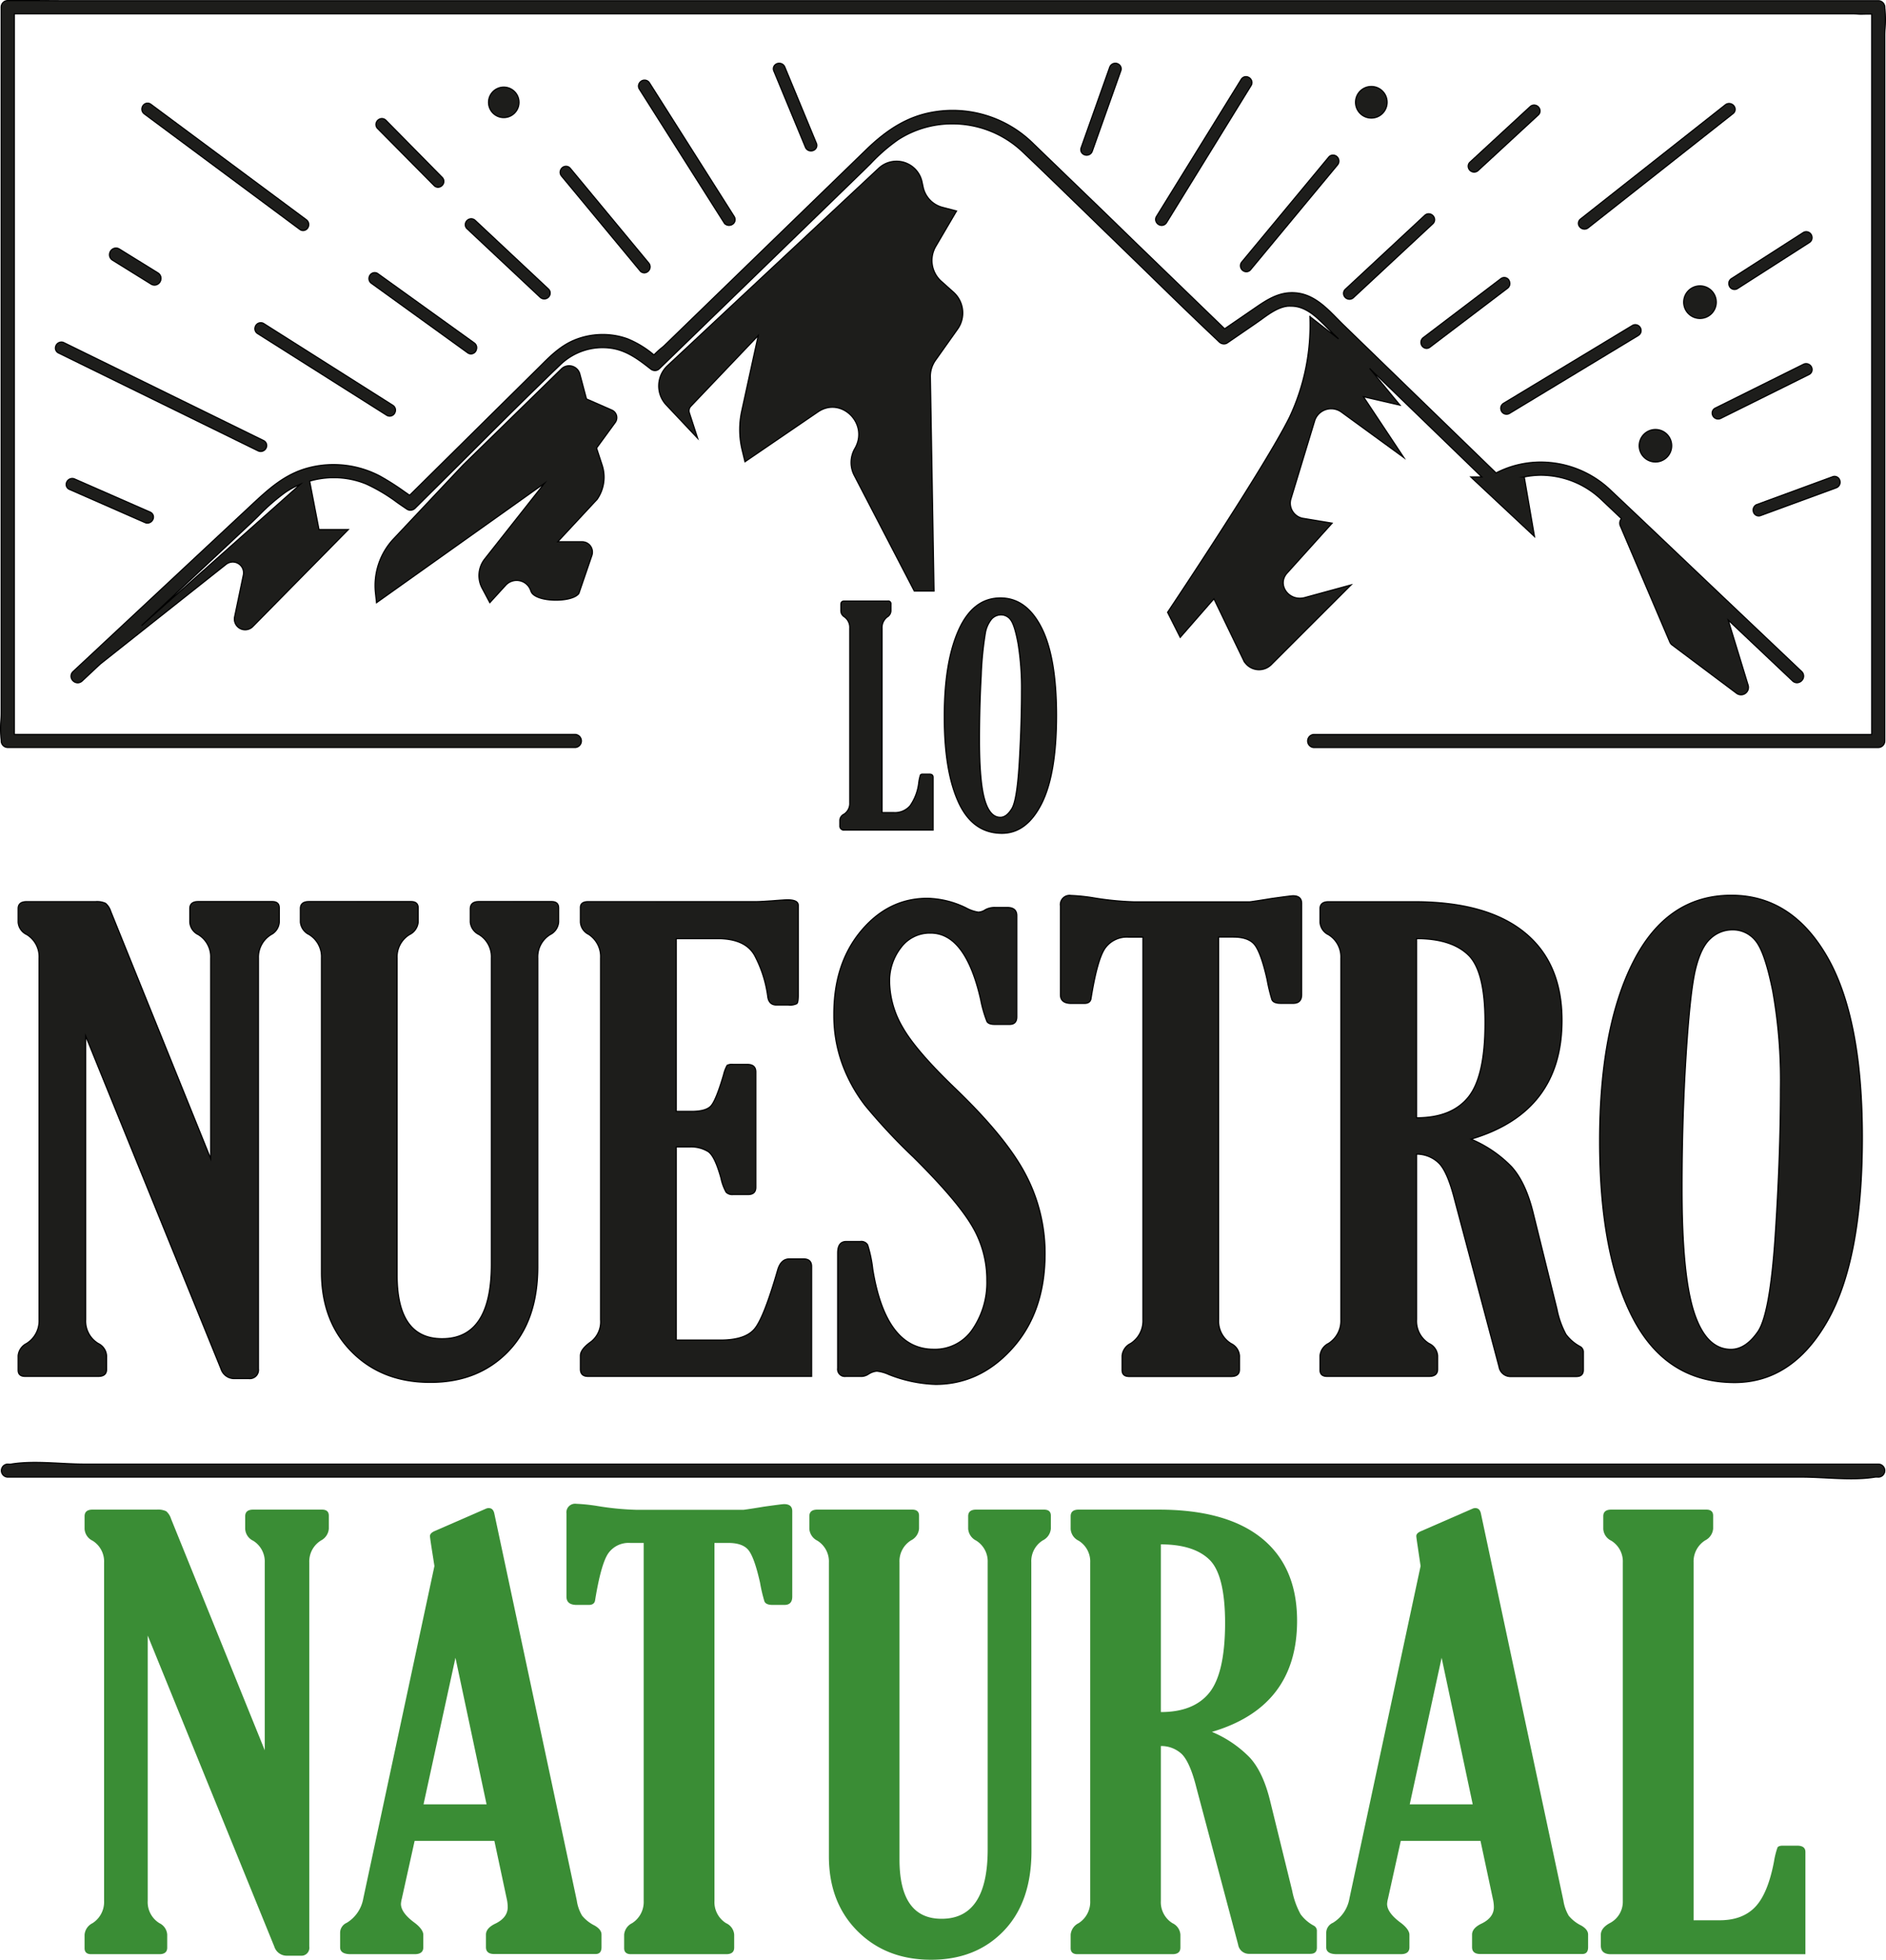 <svg xmlns="http://www.w3.org/2000/svg" viewBox="0 0 434.13 451.09"><defs><style>.cls-1{fill:#3a8d35;}.cls-2{fill:#1d1d1b;stroke:#000;stroke-miterlimit:10;stroke-width:0.26px;}</style></defs><g id="Capa_2" data-name="Capa 2"><g id="Capa_1-2" data-name="Capa 1"><path class="cls-1" d="M60.94,402.87V359.71a5.63,5.63,0,0,0-2.67-5.07,3.2,3.2,0,0,1-1.83-2.7V349c0-1,.61-1.52,1.83-1.52H74.14c1,0,1.55.46,1.55,1.38v3a3.32,3.32,0,0,1-1.76,2.7,5.67,5.67,0,0,0-2.74,5.06v88.44a1.83,1.83,0,0,1-2,2.1h-3.1a3,3,0,0,1-2.95-2.1L34,376.46v61.08a5.67,5.67,0,0,0,2.7,5.13,3.16,3.16,0,0,1,1.79,2.63v3c0,1-.6,1.51-1.81,1.51H21q-1.53,0-1.53-1.38V445.3a3.27,3.27,0,0,1,1.83-2.63,5.79,5.79,0,0,0,2.66-5.13V359.69a5.63,5.63,0,0,0-2.66-5.06,3.2,3.2,0,0,1-1.83-2.7V349c0-1,.61-1.52,1.82-1.52H36.08a4.38,4.38,0,0,1,2.17.37,3.71,3.71,0,0,1,1.12,1.74Z"/><path class="cls-1" d="M100,360.47,99.3,356q-.33-2.17-.33-2.43c0-.44.35-.81,1-1.12l11.9-5.19a1.47,1.47,0,0,1,.64-.13c.65,0,1.07.39,1.26,1.18l19,89.16a9.36,9.36,0,0,0,1.23,3.49,8.72,8.72,0,0,0,2.84,2.24q1.62.92,1.62,2.1v2.89c0,1.05-.45,1.58-1.34,1.58H113.75c-1.26,0-1.89-.53-1.89-1.58V445.3c0-1,.75-1.87,2.26-2.57q2.75-1.38,2.75-3.75a9.85,9.85,0,0,0-.14-1.51l-2.93-13.74H95.44L92.5,437a5.89,5.89,0,0,0-.21,1.24c0,1.32,1,2.76,3.15,4.34,1.34,1,2,2,2,2.76v2.89c0,1.06-.68,1.58-2,1.58H80.74c-1.64,0-2.45-.53-2.45-1.58v-3.42a2.52,2.52,0,0,1,1.54-2.23A8.17,8.17,0,0,0,83.62,437Zm4.84,21.11-7.35,33.74H112Z"/><path class="cls-1" d="M164.46,355.15v82.39a5.69,5.69,0,0,0,2.67,5.13A3.15,3.15,0,0,1,169,445.3v3c0,1-.61,1.51-1.83,1.51H145.22c-1,0-1.55-.46-1.55-1.38V445.3a3.27,3.27,0,0,1,1.83-2.63,5.78,5.78,0,0,0,2.67-5.13V355.15h-3.09a5.72,5.72,0,0,0-5.09,2.43q-1.65,2.44-3,10.72c-.09.75-.59,1.12-1.47,1.12h-2.74c-1.6,0-2.39-.63-2.39-1.91V348.38a2,2,0,0,1,2.25-2.24,41.09,41.09,0,0,1,5,.53,64.63,64.63,0,0,0,8.71.85H171.2c1.27-.17,2.81-.41,4.64-.72,2.81-.39,4.35-.59,4.64-.59,1.26,0,1.89.55,1.89,1.64v19.66c0,1.28-.61,1.91-1.82,1.91h-2.67c-1.08,0-1.72-.28-1.93-.85a36.23,36.23,0,0,1-1-4.28c-.85-3.77-1.71-6.23-2.6-7.4s-2.46-1.74-4.71-1.74Z"/><path class="cls-1" d="M237.43,426.05q0,11.76-6.39,18.4t-16.71,6.64q-10.34,0-16.93-6.58t-6.6-17.21V359.68a5.63,5.63,0,0,0-2.67-5.06,3.3,3.3,0,0,1-1.83-2.69V349c0-1,.61-1.52,1.83-1.52H210c1,0,1.55.46,1.55,1.38v3a3.3,3.3,0,0,1-1.83,2.69,5.63,5.63,0,0,0-2.67,5.06V428q0,13.67,9.7,13.66,10.61,0,10.6-16v-66a5.63,5.63,0,0,0-2.67-5.06,3.29,3.29,0,0,1-1.82-2.69V349c0-1,.6-1.52,1.82-1.52h15.66c1,0,1.55.46,1.55,1.38v3a3.3,3.3,0,0,1-1.83,2.69,5.63,5.63,0,0,0-2.67,5.06Z"/><path class="cls-1" d="M267.21,401.9v35.64a5.69,5.69,0,0,0,2.67,5.13,3.15,3.15,0,0,1,1.83,2.63v3c0,1-.61,1.51-1.83,1.51H248c-1,0-1.55-.46-1.55-1.38V445.3a3.27,3.27,0,0,1,1.83-2.63,5.78,5.78,0,0,0,2.67-5.13V359.69a5.62,5.62,0,0,0-2.67-5.06,3.2,3.2,0,0,1-1.83-2.7V349c0-1,.61-1.52,1.83-1.52h18.4q15.6,0,23.74,6.58t8.15,19q0,19.8-19.6,25.58a26.33,26.33,0,0,1,8.75,5.95q3,3.31,4.6,9.76l5.12,20.85a18.81,18.81,0,0,0,1.94,5.42,9.14,9.14,0,0,0,3.12,2.67,1.36,1.36,0,0,1,.63,1.25v3.74c0,1-.51,1.45-1.54,1.45h-14a2.51,2.51,0,0,1-2.59-2.12l-9.61-36.15c-1-4-2.17-6.57-3.41-7.76A6.87,6.87,0,0,0,267.21,401.9Zm0-46.42v38.6q7.59,0,11.17-4.47T282,373.69q0-11.18-3.61-14.69T267.21,355.48Z"/><path class="cls-1" d="M327,360.47l-.66-4.47q-.33-2.17-.33-2.43c0-.44.35-.81,1.06-1.12l11.9-5.19a1.45,1.45,0,0,1,.63-.13c.66,0,1.08.39,1.27,1.18l19,89.16a9.74,9.74,0,0,0,1.23,3.49,8.67,8.67,0,0,0,2.85,2.24c1.07.61,1.61,1.31,1.61,2.1v2.89c0,1.05-.44,1.58-1.33,1.58H340.75c-1.27,0-1.9-.53-1.9-1.58V445.3c0-1,.75-1.87,2.26-2.57q2.76-1.38,2.76-3.75a8.83,8.83,0,0,0-.15-1.51l-2.93-13.74H322.44L319.5,437a5.89,5.89,0,0,0-.21,1.24c0,1.32,1,2.76,3.14,4.34,1.35,1,2,2,2,2.76v2.89c0,1.06-.68,1.58-2,1.58H307.74c-1.64,0-2.46-.53-2.46-1.58v-3.42a2.53,2.53,0,0,1,1.55-2.23,8.2,8.2,0,0,0,3.79-5.59Zm4.84,21.11-7.34,33.74H339Z"/><path class="cls-1" d="M373.55,437.54V359.69a5.62,5.62,0,0,0-2.67-5.06,3.2,3.2,0,0,1-1.83-2.7V349c0-1,.61-1.52,1.83-1.52h21.91c1,0,1.55.46,1.55,1.38v3a3.31,3.31,0,0,1-1.83,2.7,5.72,5.72,0,0,0-2.67,5.06V442h6q5.26,0,8.18-3.06t4.32-10.42a19.06,19.06,0,0,1,.81-3.26c.16-.28.57-.43,1.23-.43h3.3c1.27,0,1.9.49,1.9,1.45v23.54H370.81c-1.55,0-2.32-.66-2.32-2v-2.5c0-1,.68-1.89,2-2.63A5.55,5.55,0,0,0,373.55,437.54Z"/><path class="cls-2" d="M6.13,309.23a3.52,3.52,0,0,0-1.95,2.82v3.3c0,1,.55,1.47,1.64,1.47H22.59c1.29,0,1.94-.53,1.94-1.61v-3.16a3.38,3.38,0,0,0-1.93-2.82,6,6,0,0,1-2.88-5.48V238.46l31.14,76.61A3.19,3.19,0,0,0,54,317.32h3.31a2,2,0,0,0,2.18-2.25V220.54a6.08,6.08,0,0,1,2.92-5.41,3.51,3.51,0,0,0,1.88-2.88V209c0-1-.55-1.48-1.65-1.48h-17q-1.95,0-1.95,1.62v3.1a3.42,3.42,0,0,0,1.95,2.89,6,6,0,0,1,2.86,5.42V266.7l-23-56.9a4.07,4.07,0,0,0-1.2-1.87,4.69,4.69,0,0,0-2.32-.39H6.13q-1.95,0-1.95,1.62v3.09a3.41,3.41,0,0,0,2,2.88A6,6,0,0,1,9,220.54v83.21A6.16,6.16,0,0,1,6.13,309.23Z"/><path class="cls-2" d="M94.26,215.13a3.56,3.56,0,0,0,2-2.88V209c0-1-.56-1.48-1.66-1.48H71.14q-2,0-2,1.62v3.09a3.54,3.54,0,0,0,2,2.88,6,6,0,0,1,2.86,5.4v72.28q0,11.37,7,18.4t18.09,7q11,0,17.87-7.09t6.83-19.67V220.53a6,6,0,0,1,2.85-5.4,3.54,3.54,0,0,0,1.95-2.88V209c0-1-.55-1.48-1.65-1.48H110.25q-1.95,0-2,1.62v3.09a3.54,3.54,0,0,0,2,2.88,6,6,0,0,1,2.86,5.4V291q0,17.15-11.34,17.14-10.36,0-10.36-14.61v-73A6,6,0,0,1,94.26,215.13Z"/><path class="cls-2" d="M136.08,308.81c-1.66,1.17-2.48,2.25-2.48,3.24v3.09q0,1.68,1.8,1.68h51.42v-25.3c0-1.17-.63-1.75-1.88-1.75h-3.22c-1.31,0-2.21.84-2.71,2.53q-3.22,11.18-5.4,13.67t-7.81,2.49H155.67V264h3a7.6,7.6,0,0,1,4.35,1.08c1.06.73,2,2.76,2.93,6.08a11.39,11.39,0,0,0,1.2,3.27,2,2,0,0,0,1.58.53h3.45c1.2,0,1.8-.56,1.8-1.69V246.76c0-1.17-.65-1.76-1.95-1.76h-3.3a2.49,2.49,0,0,0-1.35.21,8.54,8.54,0,0,0-.83,2.18q-1.8,6.12-3,7.27c-.8.78-2.28,1.16-4.43,1.16h-3.45V216.05h9.46q6.45,0,8.59,3.9a28,28,0,0,1,3,9.38c.15,1.31.82,2,2,2h2.78a3.44,3.44,0,0,0,1.92-.32c.22-.21.33-.85.33-1.93V208.39c0-.85-.82-1.27-2.47-1.27-.45,0-1.56.07-3.31.21-2,.14-3.28.21-4,.21H135.4c-1.2,0-1.8.45-1.8,1.34v3.37a3.35,3.35,0,0,0,1.88,2.81,6.13,6.13,0,0,1,2.77,5.48v83.21A5.87,5.87,0,0,1,136.08,308.81Z"/><path class="cls-2" d="M214.9,310.57q-11,0-14-18.41a29.28,29.28,0,0,0-1.17-5.59,1.69,1.69,0,0,0-1.68-.81h-3.23c-1.35,0-2,.89-2,2.67v26.5a1.67,1.67,0,0,0,1.88,1.89h3.75a3.16,3.16,0,0,0,1.43-.5,4.19,4.19,0,0,1,1.95-.71,8.92,8.92,0,0,1,2.78.78,31.75,31.75,0,0,0,10.73,2.26q10.29,0,17.75-8.36t7.47-21.72A38.92,38.92,0,0,0,236,270.19q-4.47-8.46-16.1-19.64-9.09-8.72-12.13-14.09a21.32,21.32,0,0,1-3-10.51,12.5,12.5,0,0,1,2.59-7.8,8.24,8.24,0,0,1,6.87-3.37q8,0,11.49,15.25a28.88,28.88,0,0,0,1.46,5.1c.27.44.86.66,1.76.66h3.46c1.1,0,1.65-.58,1.65-1.75V210.77c0-1.26-.73-1.89-2.18-1.89h-2.78a4.51,4.51,0,0,0-2.25.5,3.17,3.17,0,0,1-1.65.58,8.77,8.77,0,0,1-2.85-1,21.22,21.22,0,0,0-8.86-2.19q-9,0-15.28,7.52t-6.26,19.18a32.73,32.73,0,0,0,2,11.6,35.72,35.72,0,0,0,5.26,9.45,134,134,0,0,0,11,11.77q10,9.91,13.47,15.75a24.16,24.16,0,0,1,3.49,12.65,19.07,19.07,0,0,1-3.26,11.24A10.4,10.4,0,0,1,214.9,310.57Z"/><path class="cls-2" d="M283.88,215.69c2.41,0,4.08.63,5,1.87s1.88,3.87,2.78,7.9a41.54,41.54,0,0,0,1.09,4.57c.22.61.91.91,2.06.91h2.86c1.3,0,1.95-.67,1.95-2v-21c0-1.17-.68-1.75-2-1.75q-.45,0-4.95.63c-2,.33-3.61.58-5,.77H261.14a68.87,68.87,0,0,1-9.31-.91,42.21,42.21,0,0,0-5.33-.56,2.11,2.11,0,0,0-2.4,2.39v20.45c0,1.36.85,2,2.55,2h2.93c.95,0,1.47-.39,1.57-1.19q1.42-8.85,3.19-11.46a6.14,6.14,0,0,1,5.45-2.6h3.3v88.06a6.17,6.17,0,0,1-2.85,5.48,3.49,3.49,0,0,0-1.95,2.82v3.3q0,1.47,1.65,1.47h23.42c1.3,0,1.95-.53,1.95-1.61v-3.16a3.39,3.39,0,0,0-1.95-2.82,6.06,6.06,0,0,1-2.85-5.48V215.69Z"/><path class="cls-2" d="M305.8,309.23a3.52,3.52,0,0,0-1.95,2.82v3.3q0,1.47,1.65,1.47h23.42c1.3,0,2-.53,2-1.61v-3.16a3.4,3.4,0,0,0-2-2.82,6.06,6.06,0,0,1-2.85-5.48V265.66a7.31,7.31,0,0,1,5.07,2c1.32,1.26,2.54,4,3.64,8.29l10.27,38.64a2.67,2.67,0,0,0,2.77,2.26h15c1.1,0,1.65-.51,1.65-1.54v-4a1.45,1.45,0,0,0-.68-1.33,9.82,9.82,0,0,1-3.34-2.85,20.52,20.52,0,0,1-2.06-5.8L352.87,279q-1.72-6.88-4.92-10.43a28,28,0,0,0-9.34-6.36q20.94-6.18,20.94-27.34,0-13.29-8.71-20.31t-25.37-7H305.8q-1.95,0-1.95,1.62v3.09a3.41,3.41,0,0,0,1.95,2.88,6,6,0,0,1,2.85,5.41v83.21A6.17,6.17,0,0,1,305.8,309.23Zm20.27-93.18q8,0,11.9,3.76t3.86,15.7q0,12.23-3.82,17c-2.56,3.19-6.53,4.78-11.94,4.78Z"/><path class="cls-2" d="M399.26,318.23q13.29,0,21.36-14.12t8.07-42.28q0-27.6-8.15-41.68t-22-14.08q-14.79,0-22.56,15.27t-7.77,41.34q0,26.06,7.7,40.8T399.26,318.23ZM388.11,243q.94-14.82,2.18-19.91t3.45-7.06a7.33,7.33,0,0,1,5-2,6.66,6.66,0,0,1,5.4,2.56q2.1,2.56,3.9,11.45a117.31,117.31,0,0,1,1.8,22.65q0,15.24-1.2,33.5t-4,22.33c-1.88,2.71-3.94,4.07-6.2,4.07q-5.7,0-8.48-8.5t-2.78-28.37Q387.17,257.83,388.11,243Z"/><path class="cls-2" d="M194.25,187.42a1.61,1.61,0,0,0-.93,1.35v1.29a.92.92,0,0,0,1.06,1h20.41V178.94c0-.5-.29-.75-.86-.75h-1.51c-.3,0-.49.07-.56.22a9.75,9.75,0,0,0-.37,1.68,11.56,11.56,0,0,1-2,5.38,4.62,4.62,0,0,1-3.73,1.57h-2.73V144.61a3.08,3.08,0,0,1,1.22-2.61,1.7,1.7,0,0,0,.83-1.39v-1.56a.62.62,0,0,0-.7-.71h-10c-.55,0-.83.26-.83.78v1.49a1.67,1.67,0,0,0,.83,1.39,3,3,0,0,1,1.22,2.61v40.16A2.94,2.94,0,0,1,194.25,187.42Z"/><path class="cls-2" d="M239.71,144.42q-3.48-6.79-9.41-6.79-6.31,0-9.63,7.37T217.36,165q0,12.57,3.28,19.69t10,7.12q5.67,0,9.12-6.82t3.44-20.4Q243.18,151.22,239.71,144.42Zm-5.08,30.93q-.52,8.82-1.72,10.78c-.8,1.31-1.68,2-2.64,2-1.63,0-2.83-1.36-3.62-4.1s-1.19-7.3-1.19-13.69q0-7.7.4-14.84a76.86,76.86,0,0,1,.93-9.61,7,7,0,0,1,1.48-3.41,3,3,0,0,1,2.13-.95,2.73,2.73,0,0,1,2.3,1.24q.9,1.25,1.67,5.52a64.14,64.14,0,0,1,.77,10.93Q235.14,166.55,234.63,175.35Z"/><path class="cls-2" d="M432.35,337h-413c-5.33,0-11.51-.87-16.79,0a4.57,4.57,0,0,1-.74,0,1.49,1.49,0,0,0,0,3h413c5.34,0,11.51.87,16.8,0a5.93,5.93,0,0,1,.73,0A1.49,1.49,0,0,0,432.35,337Z"/><path class="cls-2" d="M433.86,1.82V1.68A1.52,1.52,0,0,0,432.35.16H13.68L8.1.13c-1.87,0-3.73,0-5.6,0H1.78A1.52,1.52,0,0,0,.27,1.68V163.59c0,.69,0,1.4-.06,2.13a24.38,24.38,0,0,0,.07,4.68v.14a1.51,1.51,0,0,0,1.51,1.51H132.49a1.51,1.51,0,0,0,0-3H3.3V4.24c0-.14,0-.34,0-.56s0-.32,0-.49H425.86c.6,0,1.23,0,1.86.05s1.33,0,2,0c.4,0,.77,0,1.12,0V168c0,.15,0,.35,0,.57s0,.32,0,.49H302.34a1.51,1.51,0,0,0,0,3h130a1.51,1.51,0,0,0,1.51-1.51V8.63c0-.69,0-1.41.07-2.13A25.21,25.21,0,0,0,433.86,1.82Z"/><path class="cls-2" d="M110.94,135.32l1.81,3.4,3.65-4a3.41,3.41,0,0,1,5.7,1.05l.15.39c1,2.51,9.44,2.63,11,.44l3-8.76a2.38,2.38,0,0,0-2.27-3.14h-5.6l9.06-9.75a8.92,8.92,0,0,0,1.16-7.9l-1.28-3.91,4.3-5.89a1.9,1.9,0,0,0-.78-2.86L135,91.83l-1.53-5.75a2.55,2.55,0,0,0-4.25-1.16L106.63,107l-16,17a15.7,15.7,0,0,0-4.2,12.5l.24,2.23,38.64-27.47-13.7,17.36A6.17,6.17,0,0,0,110.94,135.32Z"/><path class="cls-2" d="M170.82,103.56l.66,2.73,16.81-11.48c5.36-3.65,11.79,2.74,8.48,8.43h0a6.43,6.43,0,0,0-.14,6.18l13.83,26.63H215l-.84-49.31a6.42,6.42,0,0,1,1.17-3.8l5.12-7.22a6.42,6.42,0,0,0-.88-8.38l-3-2.69a6.41,6.41,0,0,1-1.17-7.93l4.78-8.15-3.36-.88A6.14,6.14,0,0,1,212.48,43l-.23-1.07a6,6,0,0,0-9.92-3.26L153.62,84.2a6.39,6.39,0,0,0-.27,9l7.24,7.68L158.68,95a1.51,1.51,0,0,1,.33-1.47l15.52-16.29-3.8,17.37A20.11,20.11,0,0,0,170.82,103.56Z"/><path class="cls-2" d="M84.32,111.42a39.32,39.32,0,0,1,7.17,4.29c.73.51,1.45,1,2.18,1.49a1.41,1.41,0,0,0,.78.24,1.57,1.57,0,0,0,1.09-.44q5.55-5.5,11.07-11c7.25-7.24,14.74-14.73,22.25-21.93a14,14,0,0,1,11.91-3.9c3.62.55,6.35,2.69,9,4.76a1.66,1.66,0,0,0,1,.37,1.49,1.49,0,0,0,1-.42l47.11-45.71,1.53-1.51a40.81,40.81,0,0,1,6.35-5.52,22.87,22.87,0,0,1,12.43-3.63,23.44,23.44,0,0,1,16.21,6.45c4.66,4.42,9.34,9,13.88,13.39q3.44,3.36,6.89,6.7l8,7.78c5.23,5.1,10.64,10.38,16.05,15.47l.44.43a1.58,1.58,0,0,0,1.08.43,1.36,1.36,0,0,0,.79-.24l6.18-4.24c.47-.32.95-.67,1.43-1,2-1.46,4.09-3,6.33-3.21a6.28,6.28,0,0,1,.75,0c3.38,0,5.89,2.54,8.31,5l1.3,1.29,1.3,1.26-6.61-5.15a49.76,49.76,0,0,1-4.67,23.12c-5.58,11.33-28.09,44.95-28.09,44.95l2.91,5.77,7.76-8.88,6.83,14.17a4,4,0,0,0,6.36,1L311,134.63l-10.64,2.91c-3.65,1-6.5-2.94-4.08-5.63l10.36-11.49-6.51-1.08a3.54,3.54,0,0,1-3-4.42l5.54-18.23a4,4,0,0,1,6.12-1.82l14.35,10.45-9.3-14,8.42,1.94-7-8.47,25.83,25h-2.53l14.66,13.71-2.36-13.71a19.65,19.65,0,0,1,3.91-.4A20.26,20.26,0,0,1,368.61,115l4.61,4.37a1.65,1.65,0,0,0-.23,1.73l11.37,26.67a1.64,1.64,0,0,0,.55.7l14.83,11.12a1.71,1.71,0,0,0,2.66-1.86l-4.59-15,14.81,14a1.48,1.48,0,0,0,1,.42,1.59,1.59,0,0,0,1.45-1,1.45,1.45,0,0,0-.37-1.6L394,134.91l-7.69-7.31q-7.81-7.44-15.66-14.85a23.28,23.28,0,0,0-16-6.39,22.36,22.36,0,0,0-10.28,2.5L309.25,74.79c-.48-.46-1-1-1.44-1.44-2.43-2.48-5.18-5.29-8.89-5.86a9.83,9.83,0,0,0-1.52-.12c-3.4,0-6.06,1.83-8.64,3.6l-6.86,4.71L261.72,56.16l-8-7.78Q245.75,40.69,237.79,33a26.38,26.38,0,0,0-23.42-7.13c-5.27,1-9.88,3.64-14.94,8.55l-46.3,44.92c-.29.29-.63.58-1,.87a20.58,20.58,0,0,0-1.6,1.49A22.62,22.62,0,0,0,144.48,78a16.64,16.64,0,0,0-5.78-1,16.94,16.94,0,0,0-6.46,1.27c-3.22,1.33-5.56,3.67-7.83,5.94l-.84.83L94.29,114l-1.14-.79a59,59,0,0,0-5.66-3.61,22.9,22.9,0,0,0-10.72-2.66,22.43,22.43,0,0,0-5.72.73c-5.53,1.44-9.27,4.94-13.23,8.63l-41,38.28a1.43,1.43,0,0,0-.37,1.59,1.58,1.58,0,0,0,1.45,1,1.52,1.52,0,0,0,1-.41l4.18-3.91L52,129.94a2.48,2.48,0,0,1,4,2.45l-2,9.59a2.48,2.48,0,0,0,4.19,2.25l22-22.34H73.43l-2.15-11.15a19.94,19.94,0,0,1,5.57-.79A19.62,19.62,0,0,1,84.32,111.42ZM32.59,144,57.15,121c.76-.7,1.51-1.44,2.27-2.18a47.91,47.91,0,0,1,6.3-5.51,21,21,0,0,1,3.43-1.85Z"/><path class="cls-2" d="M14.13,78.73a1.4,1.4,0,0,0-1.34,1.09,1.26,1.26,0,0,0,.69,1.44l45.93,22.52a1.47,1.47,0,0,0,.61.14,1.4,1.4,0,0,0,1.34-1.08,1.27,1.27,0,0,0-.7-1.44L14.73,78.88A1.27,1.27,0,0,0,14.13,78.73Z"/><path class="cls-2" d="M16,112.66l17.38,7.63a1.33,1.33,0,0,0,.55.12,1.43,1.43,0,0,0,1.37-1.13,1.23,1.23,0,0,0-.74-1.41l-17.38-7.62a1.33,1.33,0,0,0-.55-.12,1.42,1.42,0,0,0-1.37,1.12A1.23,1.23,0,0,0,16,112.66Z"/><path class="cls-2" d="M26.7,57.09a1.52,1.52,0,0,0-1.44,1.13,1.47,1.47,0,0,0,.66,1.68l8.86,5.5a1.54,1.54,0,0,0,.79.23A1.52,1.52,0,0,0,37,64.5a1.48,1.48,0,0,0-.65-1.69l-8.87-5.49A1.48,1.48,0,0,0,26.7,57.09Z"/><path class="cls-2" d="M60,74.28a1.34,1.34,0,0,0-1.27,1,1.32,1.32,0,0,0,.57,1.51L89,95.58a1.31,1.31,0,0,0,.71.21,1.35,1.35,0,0,0,1.27-1,1.31,1.31,0,0,0-.57-1.51L60.74,74.49A1.28,1.28,0,0,0,60,74.28Z"/><path class="cls-2" d="M85,63.68a1.34,1.34,0,0,0,.5,1.54l22.16,16a1.33,1.33,0,0,0,.76.25h0a1.32,1.32,0,0,0,1.24-1,1.35,1.35,0,0,0-.5-1.54L87,63a1.26,1.26,0,0,0-.76-.25A1.32,1.32,0,0,0,85,63.68Z"/><path class="cls-2" d="M34.73,24a1.3,1.3,0,0,0-.77-.26,1.32,1.32,0,0,0-1.23.94,1.36,1.36,0,0,0,.48,1.54L69,52.8a1.27,1.27,0,0,0,.77.27A1.32,1.32,0,0,0,71,52.13a1.38,1.38,0,0,0-.48-1.55Z"/><path class="cls-2" d="M100.8,43.11h0a1.4,1.4,0,0,0,1.27-.86,1.3,1.3,0,0,0-.29-1.43L88.84,27.69a1.32,1.32,0,0,0-.94-.4,1.39,1.39,0,0,0-1.26.86,1.31,1.31,0,0,0,.28,1.44l13,13.12A1.3,1.3,0,0,0,100.8,43.11Z"/><path class="cls-2" d="M108.47,50.35a1.39,1.39,0,0,0-1.28.89,1.27,1.27,0,0,0,.33,1.42l16.84,15.79a1.37,1.37,0,0,0,2.2-.52,1.27,1.27,0,0,0-.33-1.42L109.38,50.72A1.35,1.35,0,0,0,108.47,50.35Z"/><path class="cls-2" d="M130.29,38.27a1.36,1.36,0,0,0-1.22.8,1.34,1.34,0,0,0,.19,1.46l18.08,21.81a1.26,1.26,0,0,0,1,.47h0a1.39,1.39,0,0,0,1-2.26L131.27,38.74A1.28,1.28,0,0,0,130.29,38.27Z"/><path class="cls-2" d="M167.84,51.87a1.42,1.42,0,0,0,1.22-.71,1.32,1.32,0,0,0-.06-1.33L149.5,19.07a1.33,1.33,0,0,0-1.13-.63,1.4,1.4,0,0,0-1.22.72,1.28,1.28,0,0,0,0,1.32l19.51,30.77A1.32,1.32,0,0,0,167.84,51.87Z"/><path class="cls-2" d="M186.68,34.74a1.36,1.36,0,0,0,1.14-.59,1.23,1.23,0,0,0,.1-1.18l-7.27-17.56a1.38,1.38,0,0,0-1.29-.85,1.35,1.35,0,0,0-1.14.59,1.23,1.23,0,0,0-.1,1.18l7.27,17.55A1.37,1.37,0,0,0,186.68,34.74Z"/><path class="cls-2" d="M250.13,35.72a1.35,1.35,0,0,0,1.29-.9L258,16.29a1.24,1.24,0,0,0-.15-1.17,1.38,1.38,0,0,0-2.41.34L248.86,34a1.27,1.27,0,0,0,.15,1.17A1.37,1.37,0,0,0,250.13,35.72Z"/><path class="cls-2" d="M286.82,17.64a1.3,1.3,0,0,0-1.12.64L266.19,49.84a1.28,1.28,0,0,0,0,1.32,1.4,1.4,0,0,0,1.22.72,1.31,1.31,0,0,0,1.12-.64L288,19.67a1.28,1.28,0,0,0,0-1.32A1.42,1.42,0,0,0,286.82,17.64Z"/><path class="cls-2" d="M285.66,61.74a1.36,1.36,0,0,0,1.22.81,1.24,1.24,0,0,0,1-.48l20-24.11a1.38,1.38,0,0,0,.19-1.46,1.36,1.36,0,0,0-1.22-.8,1.25,1.25,0,0,0-1,.47l-20,24.12A1.35,1.35,0,0,0,285.66,61.74Z"/><path class="cls-2" d="M309.35,68a1.38,1.38,0,0,0,1.28.88,1.34,1.34,0,0,0,.91-.36l18.27-17a1.27,1.27,0,0,0,.33-1.42,1.39,1.39,0,0,0-1.28-.89,1.3,1.3,0,0,0-.91.37l-18.27,17A1.29,1.29,0,0,0,309.35,68Z"/><path class="cls-2" d="M353.12,24.18a1.33,1.33,0,0,0-.9.36L338.38,37.31a1.27,1.27,0,0,0-.33,1.42,1.38,1.38,0,0,0,1.28.89,1.36,1.36,0,0,0,.91-.36l13.83-12.77a1.26,1.26,0,0,0,.34-1.42A1.39,1.39,0,0,0,353.12,24.18Z"/><path class="cls-2" d="M327.15,79.26a1.32,1.32,0,0,0,1.23.93,1.25,1.25,0,0,0,.77-.27L347,66.36a1.36,1.36,0,0,0,.47-1.55,1.26,1.26,0,0,0-2-.66L327.62,77.71A1.37,1.37,0,0,0,327.15,79.26Z"/><path class="cls-2" d="M398,23.82a1.4,1.4,0,0,0-.85.3L363.82,50.41a1.25,1.25,0,0,0-.43,1.4,1.43,1.43,0,0,0,1.34.93,1.36,1.36,0,0,0,.84-.29l33.34-26.29a1.24,1.24,0,0,0,.43-1.4A1.43,1.43,0,0,0,398,23.82Z"/><path class="cls-2" d="M345.5,94.33a1.32,1.32,0,0,0,2,.81l29.61-17.91a1.32,1.32,0,0,0,.6-1.5,1.37,1.37,0,0,0-1.29-1,1.32,1.32,0,0,0-.69.2L346.1,92.83A1.33,1.33,0,0,0,345.5,94.33Z"/><path class="cls-2" d="M415.77,53.33a1.33,1.33,0,0,0-.71.21L398.57,64.12a1.32,1.32,0,0,0-.57,1.51,1.3,1.3,0,0,0,2,.77l16.49-10.57a1.32,1.32,0,0,0,.56-1.51A1.34,1.34,0,0,0,415.77,53.33Z"/><path class="cls-2" d="M415.75,83.7a1.47,1.47,0,0,0-.61.14l-20.3,10.09a1.26,1.26,0,0,0-.69,1.44,1.38,1.38,0,0,0,1.33,1.08h0a1.43,1.43,0,0,0,.61-.14L416.4,86.22a1.27,1.27,0,0,0,.69-1.44A1.4,1.4,0,0,0,415.75,83.7Z"/><path class="cls-2" d="M403.57,117.66a1.28,1.28,0,0,0,1.25,1.1,1.31,1.31,0,0,0,.47-.09l17.38-6.38a1.36,1.36,0,0,0,.87-1.54,1.28,1.28,0,0,0-1.26-1.1,1.25,1.25,0,0,0-.46.09l-17.38,6.38A1.35,1.35,0,0,0,403.57,117.66Z"/><circle class="cls-2" cx="315.66" cy="23.54" r="3.64"/><path class="cls-2" d="M391.32,65.8a3.75,3.75,0,1,0,3.74,3.75A3.75,3.75,0,0,0,391.32,65.8Z"/><path class="cls-2" d="M377.32,102.59a3.74,3.74,0,1,0,3.74-3.73A3.74,3.74,0,0,0,377.32,102.59Z"/><circle class="cls-2" cx="115.96" cy="23.56" r="3.51"/></g></g></svg>